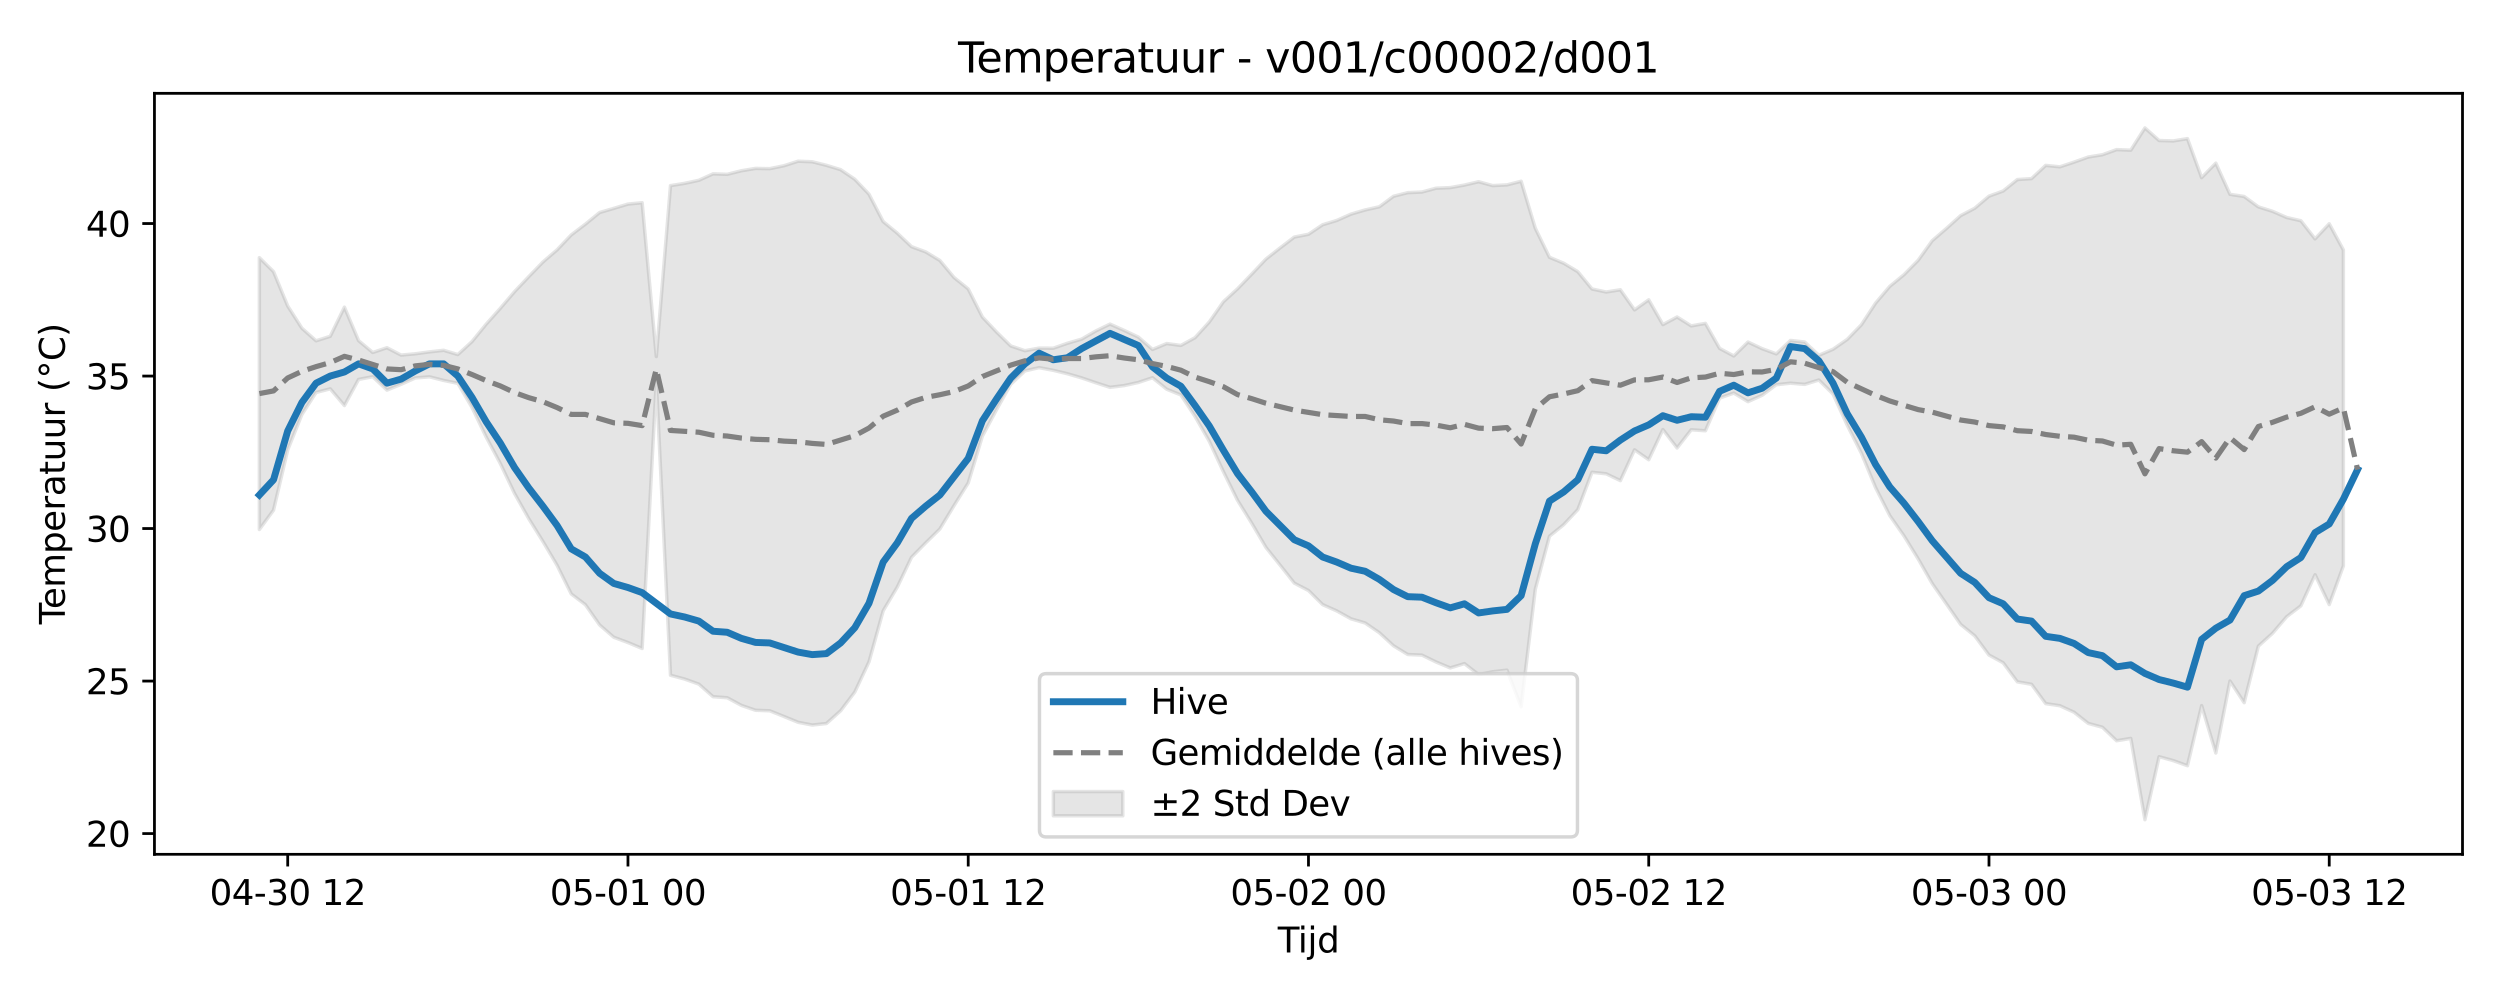 <?xml version="1.0" encoding="utf-8" standalone="no"?>
<!DOCTYPE svg PUBLIC "-//W3C//DTD SVG 1.1//EN"
  "http://www.w3.org/Graphics/SVG/1.1/DTD/svg11.dtd">
<svg xmlns:xlink="http://www.w3.org/1999/xlink" width="720pt" height="288pt" viewBox="0 0 720 288" xmlns="http://www.w3.org/2000/svg" version="1.1">
 <defs>
  <style type="text/css">*{stroke-linejoin: round; stroke-linecap: butt}</style>
 </defs>
 <g id="figure_1">
  <g id="patch_1">
   <path d="M 0 288 
L 720 288 
L 720 0 
L 0 0 
z
" style="fill: #ffffff"/>
  </g>
  <g id="axes_1">
   <g id="patch_2">
    <path d="M 44.48 246.04 
L 709.2 246.04 
L 709.2 26.88 
L 44.48 26.88 
z
" style="fill: #ffffff"/>
   </g>
   <g id="FillBetweenPolyCollection_1">
    <defs>
     <path id="m6d1aa9e4d1" d="M 74.695 -213.793 
L 74.695 -135.504 
L 78.778 -141.076 
L 82.861 -158.42 
L 86.944 -168.627 
L 91.027 -174.963 
L 95.11 -176.013 
L 99.193 -171.201 
L 103.276 -178.727 
L 107.359 -179.5 
L 111.442 -175.644 
L 115.525 -177.323 
L 119.608 -179.146 
L 123.691 -179.472 
L 127.774 -178.431 
L 131.857 -177.608 
L 135.94 -170.641 
L 140.023 -162.12 
L 144.106 -154.465 
L 148.189 -145.873 
L 152.272 -138.635 
L 156.355 -132.067 
L 160.439 -125.191 
L 164.522 -116.94 
L 168.605 -113.832 
L 172.688 -108.01 
L 176.771 -104.464 
L 180.854 -102.941 
L 184.937 -101.233 
L 189.02 -178.187 
L 193.103 -93.526 
L 197.186 -92.428 
L 201.269 -90.966 
L 205.352 -87.348 
L 209.435 -87.047 
L 213.518 -84.851 
L 217.601 -83.44 
L 221.684 -83.295 
L 225.767 -81.651 
L 229.85 -79.976 
L 233.933 -79.186 
L 238.016 -79.626 
L 242.099 -83.286 
L 246.183 -88.691 
L 250.266 -97.378 
L 254.349 -112.074 
L 258.432 -118.937 
L 262.515 -127.503 
L 266.598 -131.648 
L 270.681 -135.651 
L 274.764 -142.388 
L 278.847 -148.9 
L 282.93 -162.402 
L 287.013 -170.026 
L 291.096 -177.325 
L 295.179 -181.183 
L 299.262 -182.121 
L 303.345 -181.341 
L 307.428 -180.358 
L 311.511 -179.166 
L 315.594 -177.771 
L 319.677 -176.445 
L 323.76 -176.947 
L 327.843 -177.845 
L 331.926 -179.218 
L 336.01 -175.899 
L 340.093 -174.252 
L 344.176 -168.061 
L 348.259 -160.925 
L 352.342 -152.147 
L 356.425 -143.871 
L 360.508 -137.292 
L 364.591 -130.336 
L 368.674 -125.228 
L 372.757 -120.054 
L 376.84 -117.932 
L 380.923 -113.866 
L 385.006 -112.04 
L 389.089 -109.783 
L 393.172 -108.578 
L 397.255 -105.766 
L 401.338 -102.008 
L 405.421 -99.504 
L 409.504 -99.326 
L 413.587 -97.343 
L 417.67 -95.638 
L 421.754 -96.879 
L 425.837 -93.718 
L 429.92 -94.543 
L 434.003 -94.994 
L 438.086 -84.459 
L 442.169 -118.319 
L 446.252 -133.569 
L 450.335 -136.882 
L 454.418 -141.234 
L 458.501 -151.989 
L 462.584 -151.541 
L 466.667 -149.576 
L 470.75 -158.448 
L 474.833 -155.596 
L 478.916 -164.293 
L 482.999 -158.981 
L 487.082 -164.23 
L 491.165 -163.94 
L 495.248 -173.342 
L 499.331 -174.795 
L 503.414 -172.319 
L 507.497 -174.159 
L 511.581 -177.196 
L 515.664 -177.643 
L 519.747 -177.294 
L 523.83 -178.557 
L 527.913 -174.517 
L 531.996 -165.56 
L 536.079 -157.463 
L 540.162 -147.577 
L 544.245 -139.526 
L 548.328 -133.686 
L 552.411 -127.057 
L 556.494 -119.91 
L 560.577 -114.054 
L 564.66 -108.173 
L 568.743 -104.856 
L 572.826 -99.343 
L 576.909 -97.12 
L 580.992 -91.63 
L 585.075 -90.92 
L 589.158 -85.354 
L 593.241 -84.749 
L 597.325 -82.877 
L 601.408 -79.658 
L 605.491 -78.554 
L 609.574 -74.664 
L 613.657 -75.343 
L 617.74 -51.922 
L 621.823 -70.068 
L 625.906 -68.939 
L 629.989 -67.471 
L 634.072 -84.785 
L 638.155 -71.139 
L 642.238 -91.858 
L 646.321 -85.626 
L 650.404 -101.914 
L 654.487 -105.608 
L 658.57 -110.393 
L 662.653 -113.521 
L 666.736 -122.477 
L 670.819 -113.88 
L 674.902 -125.039 
L 674.902 -216.009 
L 674.902 -216.009 
L 670.819 -223.557 
L 666.736 -219.206 
L 662.653 -224.429 
L 658.57 -225.36 
L 654.487 -227.144 
L 650.404 -228.423 
L 646.321 -231.412 
L 642.238 -232.037 
L 638.155 -241.018 
L 634.072 -236.841 
L 629.989 -248.078 
L 625.906 -247.415 
L 621.823 -247.531 
L 617.74 -251.158 
L 613.657 -244.745 
L 609.574 -244.911 
L 605.491 -243.437 
L 601.408 -242.772 
L 597.325 -241.31 
L 593.241 -239.951 
L 589.158 -240.37 
L 585.075 -236.561 
L 580.992 -236.291 
L 576.909 -232.997 
L 572.826 -231.506 
L 568.743 -228.043 
L 564.66 -225.897 
L 560.577 -222.211 
L 556.494 -218.698 
L 552.411 -213.016 
L 548.328 -208.875 
L 544.245 -205.524 
L 540.162 -200.694 
L 536.079 -194.469 
L 531.996 -190.251 
L 527.913 -187.419 
L 523.83 -185.673 
L 519.747 -189.498 
L 515.664 -189.955 
L 511.581 -186.082 
L 507.497 -187.582 
L 503.414 -189.495 
L 499.331 -185.482 
L 495.248 -187.667 
L 491.165 -194.873 
L 487.082 -194.143 
L 482.999 -196.709 
L 478.916 -194.52 
L 474.833 -201.655 
L 470.75 -198.755 
L 466.667 -204.551 
L 462.584 -203.905 
L 458.501 -204.774 
L 454.418 -209.746 
L 450.335 -212.195 
L 446.252 -213.897 
L 442.169 -222.266 
L 438.086 -235.8 
L 434.003 -234.756 
L 429.92 -234.549 
L 425.837 -235.667 
L 421.754 -234.702 
L 417.67 -233.967 
L 413.587 -233.799 
L 409.504 -232.695 
L 405.421 -232.516 
L 401.338 -231.476 
L 397.255 -228.45 
L 393.172 -227.542 
L 389.089 -226.336 
L 385.006 -224.519 
L 380.923 -223.278 
L 376.84 -220.53 
L 372.757 -219.726 
L 368.674 -216.602 
L 364.591 -213.397 
L 360.508 -209.077 
L 356.425 -204.84 
L 352.342 -201.102 
L 348.259 -195.253 
L 344.176 -190.752 
L 340.093 -188.513 
L 336.01 -189.063 
L 331.926 -187.354 
L 327.843 -190.923 
L 323.76 -192.846 
L 319.677 -194.666 
L 315.594 -192.681 
L 311.511 -190.334 
L 307.428 -189.143 
L 303.345 -187.72 
L 299.262 -187.746 
L 295.179 -187 
L 291.096 -188.369 
L 287.013 -192.374 
L 282.93 -196.704 
L 278.847 -204.789 
L 274.764 -208.079 
L 270.681 -212.986 
L 266.598 -215.452 
L 262.515 -216.962 
L 258.432 -220.842 
L 254.349 -224.192 
L 250.266 -232.08 
L 246.183 -236.375 
L 242.099 -239.144 
L 238.016 -240.388 
L 233.933 -241.415 
L 229.85 -241.576 
L 225.767 -240.267 
L 221.684 -239.428 
L 217.601 -239.503 
L 213.518 -238.824 
L 209.435 -237.799 
L 205.352 -237.938 
L 201.269 -236.076 
L 197.186 -235.199 
L 193.103 -234.541 
L 189.02 -185.311 
L 184.937 -229.615 
L 180.854 -229.226 
L 176.771 -227.995 
L 172.688 -226.792 
L 168.605 -223.459 
L 164.522 -220.35 
L 160.439 -216.053 
L 156.355 -212.544 
L 152.272 -208.319 
L 148.189 -204.009 
L 144.106 -199.223 
L 140.023 -194.643 
L 135.94 -189.636 
L 131.857 -185.89 
L 127.774 -187.117 
L 123.691 -186.661 
L 119.608 -186.109 
L 115.525 -185.735 
L 111.442 -187.854 
L 107.359 -186.487 
L 103.276 -189.895 
L 99.193 -199.544 
L 95.11 -191.145 
L 91.027 -189.852 
L 86.944 -193.48 
L 82.861 -199.881 
L 78.778 -209.758 
L 74.695 -213.793 
z
" style="stroke: #808080; stroke-opacity: 0.2"/>
    </defs>
    <g clip-path="url(#pe31c3c1379)">
     <use xlink:href="#m6d1aa9e4d1" x="0" y="288" style="fill: #808080; fill-opacity: 0.2; stroke: #808080; stroke-opacity: 0.2"/>
    </g>
   </g>
   <g id="matplotlib.axis_1">
    <g id="xtick_1">
     <g id="line2d_1">
      <defs>
       <path id="mff58bf8721" d="M 0 0 
L 0 3.5 
" style="stroke: #000000; stroke-width: 0.8"/>
      </defs>
      <g>
       <use xlink:href="#mff58bf8721" x="82.861" y="246.04" style="stroke: #000000; stroke-width: 0.8"/>
      </g>
     </g>
     <g id="text_1">
      <!-- 04-30 12 -->
      <g transform="translate(60.38 260.638) scale(0.1 -0.1)">
       <defs>
        <path id="DejaVuSans-30" d="M 2034 4250 
Q 1547 4250 1301 3770 
Q 1056 3291 1056 2328 
Q 1056 1369 1301 889 
Q 1547 409 2034 409 
Q 2525 409 2770 889 
Q 3016 1369 3016 2328 
Q 3016 3291 2770 3770 
Q 2525 4250 2034 4250 
z
M 2034 4750 
Q 2819 4750 3233 4129 
Q 3647 3509 3647 2328 
Q 3647 1150 3233 529 
Q 2819 -91 2034 -91 
Q 1250 -91 836 529 
Q 422 1150 422 2328 
Q 422 3509 836 4129 
Q 1250 4750 2034 4750 
z
" transform="scale(0.016)"/>
        <path id="DejaVuSans-34" d="M 2419 4116 
L 825 1625 
L 2419 1625 
L 2419 4116 
z
M 2253 4666 
L 3047 4666 
L 3047 1625 
L 3713 1625 
L 3713 1100 
L 3047 1100 
L 3047 0 
L 2419 0 
L 2419 1100 
L 313 1100 
L 313 1709 
L 2253 4666 
z
" transform="scale(0.016)"/>
        <path id="DejaVuSans-2d" d="M 313 2009 
L 1997 2009 
L 1997 1497 
L 313 1497 
L 313 2009 
z
" transform="scale(0.016)"/>
        <path id="DejaVuSans-33" d="M 2597 2516 
Q 3050 2419 3304 2112 
Q 3559 1806 3559 1356 
Q 3559 666 3084 287 
Q 2609 -91 1734 -91 
Q 1441 -91 1130 -33 
Q 819 25 488 141 
L 488 750 
Q 750 597 1062 519 
Q 1375 441 1716 441 
Q 2309 441 2620 675 
Q 2931 909 2931 1356 
Q 2931 1769 2642 2001 
Q 2353 2234 1838 2234 
L 1294 2234 
L 1294 2753 
L 1863 2753 
Q 2328 2753 2575 2939 
Q 2822 3125 2822 3475 
Q 2822 3834 2567 4026 
Q 2313 4219 1838 4219 
Q 1578 4219 1281 4162 
Q 984 4106 628 3988 
L 628 4550 
Q 988 4650 1302 4700 
Q 1616 4750 1894 4750 
Q 2613 4750 3031 4423 
Q 3450 4097 3450 3541 
Q 3450 3153 3228 2886 
Q 3006 2619 2597 2516 
z
" transform="scale(0.016)"/>
        <path id="DejaVuSans-20" transform="scale(0.016)"/>
        <path id="DejaVuSans-31" d="M 794 531 
L 1825 531 
L 1825 4091 
L 703 3866 
L 703 4441 
L 1819 4666 
L 2450 4666 
L 2450 531 
L 3481 531 
L 3481 0 
L 794 0 
L 794 531 
z
" transform="scale(0.016)"/>
        <path id="DejaVuSans-32" d="M 1228 531 
L 3431 531 
L 3431 0 
L 469 0 
L 469 531 
Q 828 903 1448 1529 
Q 2069 2156 2228 2338 
Q 2531 2678 2651 2914 
Q 2772 3150 2772 3378 
Q 2772 3750 2511 3984 
Q 2250 4219 1831 4219 
Q 1534 4219 1204 4116 
Q 875 4013 500 3803 
L 500 4441 
Q 881 4594 1212 4672 
Q 1544 4750 1819 4750 
Q 2544 4750 2975 4387 
Q 3406 4025 3406 3419 
Q 3406 3131 3298 2873 
Q 3191 2616 2906 2266 
Q 2828 2175 2409 1742 
Q 1991 1309 1228 531 
z
" transform="scale(0.016)"/>
       </defs>
       <use xlink:href="#DejaVuSans-30"/>
       <use xlink:href="#DejaVuSans-34" transform="translate(63.623 0)"/>
       <use xlink:href="#DejaVuSans-2d" transform="translate(127.246 0)"/>
       <use xlink:href="#DejaVuSans-33" transform="translate(163.33 0)"/>
       <use xlink:href="#DejaVuSans-30" transform="translate(226.953 0)"/>
       <use xlink:href="#DejaVuSans-20" transform="translate(290.576 0)"/>
       <use xlink:href="#DejaVuSans-31" transform="translate(322.363 0)"/>
       <use xlink:href="#DejaVuSans-32" transform="translate(385.986 0)"/>
      </g>
     </g>
    </g>
    <g id="xtick_2">
     <g id="line2d_2">
      <g>
       <use xlink:href="#mff58bf8721" x="180.854" y="246.04" style="stroke: #000000; stroke-width: 0.8"/>
      </g>
     </g>
     <g id="text_2">
      <!-- 05-01 00 -->
      <g transform="translate(158.373 260.638) scale(0.1 -0.1)">
       <defs>
        <path id="DejaVuSans-35" d="M 691 4666 
L 3169 4666 
L 3169 4134 
L 1269 4134 
L 1269 2991 
Q 1406 3038 1543 3061 
Q 1681 3084 1819 3084 
Q 2600 3084 3056 2656 
Q 3513 2228 3513 1497 
Q 3513 744 3044 326 
Q 2575 -91 1722 -91 
Q 1428 -91 1123 -41 
Q 819 9 494 109 
L 494 744 
Q 775 591 1075 516 
Q 1375 441 1709 441 
Q 2250 441 2565 725 
Q 2881 1009 2881 1497 
Q 2881 1984 2565 2268 
Q 2250 2553 1709 2553 
Q 1456 2553 1204 2497 
Q 953 2441 691 2322 
L 691 4666 
z
" transform="scale(0.016)"/>
       </defs>
       <use xlink:href="#DejaVuSans-30"/>
       <use xlink:href="#DejaVuSans-35" transform="translate(63.623 0)"/>
       <use xlink:href="#DejaVuSans-2d" transform="translate(127.246 0)"/>
       <use xlink:href="#DejaVuSans-30" transform="translate(163.33 0)"/>
       <use xlink:href="#DejaVuSans-31" transform="translate(226.953 0)"/>
       <use xlink:href="#DejaVuSans-20" transform="translate(290.576 0)"/>
       <use xlink:href="#DejaVuSans-30" transform="translate(322.363 0)"/>
       <use xlink:href="#DejaVuSans-30" transform="translate(385.986 0)"/>
      </g>
     </g>
    </g>
    <g id="xtick_3">
     <g id="line2d_3">
      <g>
       <use xlink:href="#mff58bf8721" x="278.847" y="246.04" style="stroke: #000000; stroke-width: 0.8"/>
      </g>
     </g>
     <g id="text_3">
      <!-- 05-01 12 -->
      <g transform="translate(256.366 260.638) scale(0.1 -0.1)">
       <use xlink:href="#DejaVuSans-30"/>
       <use xlink:href="#DejaVuSans-35" transform="translate(63.623 0)"/>
       <use xlink:href="#DejaVuSans-2d" transform="translate(127.246 0)"/>
       <use xlink:href="#DejaVuSans-30" transform="translate(163.33 0)"/>
       <use xlink:href="#DejaVuSans-31" transform="translate(226.953 0)"/>
       <use xlink:href="#DejaVuSans-20" transform="translate(290.576 0)"/>
       <use xlink:href="#DejaVuSans-31" transform="translate(322.363 0)"/>
       <use xlink:href="#DejaVuSans-32" transform="translate(385.986 0)"/>
      </g>
     </g>
    </g>
    <g id="xtick_4">
     <g id="line2d_4">
      <g>
       <use xlink:href="#mff58bf8721" x="376.84" y="246.04" style="stroke: #000000; stroke-width: 0.8"/>
      </g>
     </g>
     <g id="text_4">
      <!-- 05-02 00 -->
      <g transform="translate(354.36 260.638) scale(0.1 -0.1)">
       <use xlink:href="#DejaVuSans-30"/>
       <use xlink:href="#DejaVuSans-35" transform="translate(63.623 0)"/>
       <use xlink:href="#DejaVuSans-2d" transform="translate(127.246 0)"/>
       <use xlink:href="#DejaVuSans-30" transform="translate(163.33 0)"/>
       <use xlink:href="#DejaVuSans-32" transform="translate(226.953 0)"/>
       <use xlink:href="#DejaVuSans-20" transform="translate(290.576 0)"/>
       <use xlink:href="#DejaVuSans-30" transform="translate(322.363 0)"/>
       <use xlink:href="#DejaVuSans-30" transform="translate(385.986 0)"/>
      </g>
     </g>
    </g>
    <g id="xtick_5">
     <g id="line2d_5">
      <g>
       <use xlink:href="#mff58bf8721" x="474.833" y="246.04" style="stroke: #000000; stroke-width: 0.8"/>
      </g>
     </g>
     <g id="text_5">
      <!-- 05-02 12 -->
      <g transform="translate(452.353 260.638) scale(0.1 -0.1)">
       <use xlink:href="#DejaVuSans-30"/>
       <use xlink:href="#DejaVuSans-35" transform="translate(63.623 0)"/>
       <use xlink:href="#DejaVuSans-2d" transform="translate(127.246 0)"/>
       <use xlink:href="#DejaVuSans-30" transform="translate(163.33 0)"/>
       <use xlink:href="#DejaVuSans-32" transform="translate(226.953 0)"/>
       <use xlink:href="#DejaVuSans-20" transform="translate(290.576 0)"/>
       <use xlink:href="#DejaVuSans-31" transform="translate(322.363 0)"/>
       <use xlink:href="#DejaVuSans-32" transform="translate(385.986 0)"/>
      </g>
     </g>
    </g>
    <g id="xtick_6">
     <g id="line2d_6">
      <g>
       <use xlink:href="#mff58bf8721" x="572.826" y="246.04" style="stroke: #000000; stroke-width: 0.8"/>
      </g>
     </g>
     <g id="text_6">
      <!-- 05-03 00 -->
      <g transform="translate(550.346 260.638) scale(0.1 -0.1)">
       <use xlink:href="#DejaVuSans-30"/>
       <use xlink:href="#DejaVuSans-35" transform="translate(63.623 0)"/>
       <use xlink:href="#DejaVuSans-2d" transform="translate(127.246 0)"/>
       <use xlink:href="#DejaVuSans-30" transform="translate(163.33 0)"/>
       <use xlink:href="#DejaVuSans-33" transform="translate(226.953 0)"/>
       <use xlink:href="#DejaVuSans-20" transform="translate(290.576 0)"/>
       <use xlink:href="#DejaVuSans-30" transform="translate(322.363 0)"/>
       <use xlink:href="#DejaVuSans-30" transform="translate(385.986 0)"/>
      </g>
     </g>
    </g>
    <g id="xtick_7">
     <g id="line2d_7">
      <g>
       <use xlink:href="#mff58bf8721" x="670.819" y="246.04" style="stroke: #000000; stroke-width: 0.8"/>
      </g>
     </g>
     <g id="text_7">
      <!-- 05-03 12 -->
      <g transform="translate(648.339 260.638) scale(0.1 -0.1)">
       <use xlink:href="#DejaVuSans-30"/>
       <use xlink:href="#DejaVuSans-35" transform="translate(63.623 0)"/>
       <use xlink:href="#DejaVuSans-2d" transform="translate(127.246 0)"/>
       <use xlink:href="#DejaVuSans-30" transform="translate(163.33 0)"/>
       <use xlink:href="#DejaVuSans-33" transform="translate(226.953 0)"/>
       <use xlink:href="#DejaVuSans-20" transform="translate(290.576 0)"/>
       <use xlink:href="#DejaVuSans-31" transform="translate(322.363 0)"/>
       <use xlink:href="#DejaVuSans-32" transform="translate(385.986 0)"/>
      </g>
     </g>
    </g>
    <g id="text_8">
     <!-- Tijd -->
     <g transform="translate(367.99 274.317) scale(0.1 -0.1)">
      <defs>
       <path id="DejaVuSans-54" d="M -19 4666 
L 3928 4666 
L 3928 4134 
L 2272 4134 
L 2272 0 
L 1638 0 
L 1638 4134 
L -19 4134 
L -19 4666 
z
" transform="scale(0.016)"/>
       <path id="DejaVuSans-69" d="M 603 3500 
L 1178 3500 
L 1178 0 
L 603 0 
L 603 3500 
z
M 603 4863 
L 1178 4863 
L 1178 4134 
L 603 4134 
L 603 4863 
z
" transform="scale(0.016)"/>
       <path id="DejaVuSans-6a" d="M 603 3500 
L 1178 3500 
L 1178 -63 
Q 1178 -731 923 -1031 
Q 669 -1331 103 -1331 
L -116 -1331 
L -116 -844 
L 38 -844 
Q 366 -844 484 -692 
Q 603 -541 603 -63 
L 603 3500 
z
M 603 4863 
L 1178 4863 
L 1178 4134 
L 603 4134 
L 603 4863 
z
" transform="scale(0.016)"/>
       <path id="DejaVuSans-64" d="M 2906 2969 
L 2906 4863 
L 3481 4863 
L 3481 0 
L 2906 0 
L 2906 525 
Q 2725 213 2448 61 
Q 2172 -91 1784 -91 
Q 1150 -91 751 415 
Q 353 922 353 1747 
Q 353 2572 751 3078 
Q 1150 3584 1784 3584 
Q 2172 3584 2448 3432 
Q 2725 3281 2906 2969 
z
M 947 1747 
Q 947 1113 1208 752 
Q 1469 391 1925 391 
Q 2381 391 2643 752 
Q 2906 1113 2906 1747 
Q 2906 2381 2643 2742 
Q 2381 3103 1925 3103 
Q 1469 3103 1208 2742 
Q 947 2381 947 1747 
z
" transform="scale(0.016)"/>
      </defs>
      <use xlink:href="#DejaVuSans-54"/>
      <use xlink:href="#DejaVuSans-69" transform="translate(57.959 0)"/>
      <use xlink:href="#DejaVuSans-6a" transform="translate(85.742 0)"/>
      <use xlink:href="#DejaVuSans-64" transform="translate(113.525 0)"/>
     </g>
    </g>
   </g>
   <g id="matplotlib.axis_2">
    <g id="ytick_1">
     <g id="line2d_8">
      <defs>
       <path id="m857fe18be4" d="M 0 0 
L -3.5 0 
" style="stroke: #000000; stroke-width: 0.8"/>
      </defs>
      <g>
       <use xlink:href="#m857fe18be4" x="44.48" y="240.068" style="stroke: #000000; stroke-width: 0.8"/>
      </g>
     </g>
     <g id="text_9">
      <!-- 20 -->
      <g transform="translate(24.755 243.868) scale(0.1 -0.1)">
       <use xlink:href="#DejaVuSans-32"/>
       <use xlink:href="#DejaVuSans-30" transform="translate(63.623 0)"/>
      </g>
     </g>
    </g>
    <g id="ytick_2">
     <g id="line2d_9">
      <g>
       <use xlink:href="#m857fe18be4" x="44.48" y="196.146" style="stroke: #000000; stroke-width: 0.8"/>
      </g>
     </g>
     <g id="text_10">
      <!-- 25 -->
      <g transform="translate(24.755 199.945) scale(0.1 -0.1)">
       <use xlink:href="#DejaVuSans-32"/>
       <use xlink:href="#DejaVuSans-35" transform="translate(63.623 0)"/>
      </g>
     </g>
    </g>
    <g id="ytick_3">
     <g id="line2d_10">
      <g>
       <use xlink:href="#m857fe18be4" x="44.48" y="152.223" style="stroke: #000000; stroke-width: 0.8"/>
      </g>
     </g>
     <g id="text_11">
      <!-- 30 -->
      <g transform="translate(24.755 156.023) scale(0.1 -0.1)">
       <use xlink:href="#DejaVuSans-33"/>
       <use xlink:href="#DejaVuSans-30" transform="translate(63.623 0)"/>
      </g>
     </g>
    </g>
    <g id="ytick_4">
     <g id="line2d_11">
      <g>
       <use xlink:href="#m857fe18be4" x="44.48" y="108.301" style="stroke: #000000; stroke-width: 0.8"/>
      </g>
     </g>
     <g id="text_12">
      <!-- 35 -->
      <g transform="translate(24.755 112.1) scale(0.1 -0.1)">
       <use xlink:href="#DejaVuSans-33"/>
       <use xlink:href="#DejaVuSans-35" transform="translate(63.623 0)"/>
      </g>
     </g>
    </g>
    <g id="ytick_5">
     <g id="line2d_12">
      <g>
       <use xlink:href="#m857fe18be4" x="44.48" y="64.378" style="stroke: #000000; stroke-width: 0.8"/>
      </g>
     </g>
     <g id="text_13">
      <!-- 40 -->
      <g transform="translate(24.755 68.177) scale(0.1 -0.1)">
       <use xlink:href="#DejaVuSans-34"/>
       <use xlink:href="#DejaVuSans-30" transform="translate(63.623 0)"/>
      </g>
     </g>
    </g>
    <g id="text_14">
     <!-- Temperatuur (°C) -->
     <g transform="translate(18.675 179.816) rotate(-90) scale(0.1 -0.1)">
      <defs>
       <path id="DejaVuSans-65" d="M 3597 1894 
L 3597 1613 
L 953 1613 
Q 991 1019 1311 708 
Q 1631 397 2203 397 
Q 2534 397 2845 478 
Q 3156 559 3463 722 
L 3463 178 
Q 3153 47 2828 -22 
Q 2503 -91 2169 -91 
Q 1331 -91 842 396 
Q 353 884 353 1716 
Q 353 2575 817 3079 
Q 1281 3584 2069 3584 
Q 2775 3584 3186 3129 
Q 3597 2675 3597 1894 
z
M 3022 2063 
Q 3016 2534 2758 2815 
Q 2500 3097 2075 3097 
Q 1594 3097 1305 2825 
Q 1016 2553 972 2059 
L 3022 2063 
z
" transform="scale(0.016)"/>
       <path id="DejaVuSans-6d" d="M 3328 2828 
Q 3544 3216 3844 3400 
Q 4144 3584 4550 3584 
Q 5097 3584 5394 3201 
Q 5691 2819 5691 2113 
L 5691 0 
L 5113 0 
L 5113 2094 
Q 5113 2597 4934 2840 
Q 4756 3084 4391 3084 
Q 3944 3084 3684 2787 
Q 3425 2491 3425 1978 
L 3425 0 
L 2847 0 
L 2847 2094 
Q 2847 2600 2669 2842 
Q 2491 3084 2119 3084 
Q 1678 3084 1418 2786 
Q 1159 2488 1159 1978 
L 1159 0 
L 581 0 
L 581 3500 
L 1159 3500 
L 1159 2956 
Q 1356 3278 1631 3431 
Q 1906 3584 2284 3584 
Q 2666 3584 2933 3390 
Q 3200 3197 3328 2828 
z
" transform="scale(0.016)"/>
       <path id="DejaVuSans-70" d="M 1159 525 
L 1159 -1331 
L 581 -1331 
L 581 3500 
L 1159 3500 
L 1159 2969 
Q 1341 3281 1617 3432 
Q 1894 3584 2278 3584 
Q 2916 3584 3314 3078 
Q 3713 2572 3713 1747 
Q 3713 922 3314 415 
Q 2916 -91 2278 -91 
Q 1894 -91 1617 61 
Q 1341 213 1159 525 
z
M 3116 1747 
Q 3116 2381 2855 2742 
Q 2594 3103 2138 3103 
Q 1681 3103 1420 2742 
Q 1159 2381 1159 1747 
Q 1159 1113 1420 752 
Q 1681 391 2138 391 
Q 2594 391 2855 752 
Q 3116 1113 3116 1747 
z
" transform="scale(0.016)"/>
       <path id="DejaVuSans-72" d="M 2631 2963 
Q 2534 3019 2420 3045 
Q 2306 3072 2169 3072 
Q 1681 3072 1420 2755 
Q 1159 2438 1159 1844 
L 1159 0 
L 581 0 
L 581 3500 
L 1159 3500 
L 1159 2956 
Q 1341 3275 1631 3429 
Q 1922 3584 2338 3584 
Q 2397 3584 2469 3576 
Q 2541 3569 2628 3553 
L 2631 2963 
z
" transform="scale(0.016)"/>
       <path id="DejaVuSans-61" d="M 2194 1759 
Q 1497 1759 1228 1600 
Q 959 1441 959 1056 
Q 959 750 1161 570 
Q 1363 391 1709 391 
Q 2188 391 2477 730 
Q 2766 1069 2766 1631 
L 2766 1759 
L 2194 1759 
z
M 3341 1997 
L 3341 0 
L 2766 0 
L 2766 531 
Q 2569 213 2275 61 
Q 1981 -91 1556 -91 
Q 1019 -91 701 211 
Q 384 513 384 1019 
Q 384 1609 779 1909 
Q 1175 2209 1959 2209 
L 2766 2209 
L 2766 2266 
Q 2766 2663 2505 2880 
Q 2244 3097 1772 3097 
Q 1472 3097 1187 3025 
Q 903 2953 641 2809 
L 641 3341 
Q 956 3463 1253 3523 
Q 1550 3584 1831 3584 
Q 2591 3584 2966 3190 
Q 3341 2797 3341 1997 
z
" transform="scale(0.016)"/>
       <path id="DejaVuSans-74" d="M 1172 4494 
L 1172 3500 
L 2356 3500 
L 2356 3053 
L 1172 3053 
L 1172 1153 
Q 1172 725 1289 603 
Q 1406 481 1766 481 
L 2356 481 
L 2356 0 
L 1766 0 
Q 1100 0 847 248 
Q 594 497 594 1153 
L 594 3053 
L 172 3053 
L 172 3500 
L 594 3500 
L 594 4494 
L 1172 4494 
z
" transform="scale(0.016)"/>
       <path id="DejaVuSans-75" d="M 544 1381 
L 544 3500 
L 1119 3500 
L 1119 1403 
Q 1119 906 1312 657 
Q 1506 409 1894 409 
Q 2359 409 2629 706 
Q 2900 1003 2900 1516 
L 2900 3500 
L 3475 3500 
L 3475 0 
L 2900 0 
L 2900 538 
Q 2691 219 2414 64 
Q 2138 -91 1772 -91 
Q 1169 -91 856 284 
Q 544 659 544 1381 
z
M 1991 3584 
L 1991 3584 
z
" transform="scale(0.016)"/>
       <path id="DejaVuSans-28" d="M 1984 4856 
Q 1566 4138 1362 3434 
Q 1159 2731 1159 2009 
Q 1159 1288 1364 580 
Q 1569 -128 1984 -844 
L 1484 -844 
Q 1016 -109 783 600 
Q 550 1309 550 2009 
Q 550 2706 781 3412 
Q 1013 4119 1484 4856 
L 1984 4856 
z
" transform="scale(0.016)"/>
       <path id="DejaVuSans-b0" d="M 1600 4347 
Q 1350 4347 1178 4173 
Q 1006 4000 1006 3750 
Q 1006 3503 1178 3333 
Q 1350 3163 1600 3163 
Q 1850 3163 2022 3333 
Q 2194 3503 2194 3750 
Q 2194 3997 2020 4172 
Q 1847 4347 1600 4347 
z
M 1600 4750 
Q 1800 4750 1984 4673 
Q 2169 4597 2303 4453 
Q 2447 4313 2519 4134 
Q 2591 3956 2591 3750 
Q 2591 3338 2302 3052 
Q 2013 2766 1594 2766 
Q 1172 2766 890 3047 
Q 609 3328 609 3750 
Q 609 4169 896 4459 
Q 1184 4750 1600 4750 
z
" transform="scale(0.016)"/>
       <path id="DejaVuSans-43" d="M 4122 4306 
L 4122 3641 
Q 3803 3938 3442 4084 
Q 3081 4231 2675 4231 
Q 1875 4231 1450 3742 
Q 1025 3253 1025 2328 
Q 1025 1406 1450 917 
Q 1875 428 2675 428 
Q 3081 428 3442 575 
Q 3803 722 4122 1019 
L 4122 359 
Q 3791 134 3420 21 
Q 3050 -91 2638 -91 
Q 1578 -91 968 557 
Q 359 1206 359 2328 
Q 359 3453 968 4101 
Q 1578 4750 2638 4750 
Q 3056 4750 3426 4639 
Q 3797 4528 4122 4306 
z
" transform="scale(0.016)"/>
       <path id="DejaVuSans-29" d="M 513 4856 
L 1013 4856 
Q 1481 4119 1714 3412 
Q 1947 2706 1947 2009 
Q 1947 1309 1714 600 
Q 1481 -109 1013 -844 
L 513 -844 
Q 928 -128 1133 580 
Q 1338 1288 1338 2009 
Q 1338 2731 1133 3434 
Q 928 4138 513 4856 
z
" transform="scale(0.016)"/>
      </defs>
      <use xlink:href="#DejaVuSans-54"/>
      <use xlink:href="#DejaVuSans-65" transform="translate(44.084 0)"/>
      <use xlink:href="#DejaVuSans-6d" transform="translate(105.607 0)"/>
      <use xlink:href="#DejaVuSans-70" transform="translate(203.02 0)"/>
      <use xlink:href="#DejaVuSans-65" transform="translate(266.496 0)"/>
      <use xlink:href="#DejaVuSans-72" transform="translate(328.02 0)"/>
      <use xlink:href="#DejaVuSans-61" transform="translate(369.133 0)"/>
      <use xlink:href="#DejaVuSans-74" transform="translate(430.412 0)"/>
      <use xlink:href="#DejaVuSans-75" transform="translate(469.621 0)"/>
      <use xlink:href="#DejaVuSans-75" transform="translate(533 0)"/>
      <use xlink:href="#DejaVuSans-72" transform="translate(596.379 0)"/>
      <use xlink:href="#DejaVuSans-20" transform="translate(637.492 0)"/>
      <use xlink:href="#DejaVuSans-28" transform="translate(669.279 0)"/>
      <use xlink:href="#DejaVuSans-b0" transform="translate(708.293 0)"/>
      <use xlink:href="#DejaVuSans-43" transform="translate(758.293 0)"/>
      <use xlink:href="#DejaVuSans-29" transform="translate(828.117 0)"/>
     </g>
    </g>
   </g>
   <g id="line2d_13">
    <path d="M 74.695 142.56 
L 78.778 138.168 
L 82.861 124.113 
L 86.944 115.914 
L 91.027 110.35 
L 95.11 108.301 
L 99.193 107.129 
L 103.276 104.787 
L 107.359 106.251 
L 111.442 110.35 
L 115.525 109.179 
L 119.608 106.837 
L 123.691 104.787 
L 127.774 104.787 
L 131.857 108.301 
L 135.94 114.45 
L 140.023 121.478 
L 144.106 127.627 
L 148.189 134.654 
L 152.272 140.511 
L 156.355 145.781 
L 160.439 151.345 
L 164.522 158.08 
L 168.605 160.422 
L 172.688 165.107 
L 176.771 168.035 
L 180.854 169.207 
L 184.937 170.671 
L 193.103 176.82 
L 197.186 177.698 
L 201.269 178.87 
L 205.352 181.798 
L 209.435 182.091 
L 213.518 183.848 
L 217.601 185.019 
L 221.684 185.165 
L 229.85 187.801 
L 233.933 188.533 
L 238.016 188.24 
L 242.099 185.165 
L 246.183 180.773 
L 250.266 173.745 
L 254.349 161.886 
L 258.432 156.323 
L 262.515 149.295 
L 266.598 145.781 
L 270.681 142.56 
L 278.847 132.019 
L 282.93 121.185 
L 287.013 114.889 
L 291.096 108.886 
L 295.179 104.787 
L 299.262 101.712 
L 303.345 103.616 
L 307.428 103.03 
L 311.511 100.395 
L 319.677 96.002 
L 327.843 99.516 
L 331.926 105.665 
L 336.01 108.886 
L 340.093 111.229 
L 344.176 116.792 
L 348.259 122.649 
L 352.342 129.676 
L 356.425 136.411 
L 360.508 141.682 
L 364.591 147.245 
L 372.757 155.444 
L 376.84 157.201 
L 380.923 160.422 
L 385.006 161.886 
L 389.089 163.643 
L 393.172 164.522 
L 397.255 166.864 
L 401.338 169.792 
L 405.421 171.842 
L 409.504 171.988 
L 413.587 173.599 
L 417.67 175.063 
L 421.754 173.892 
L 425.837 176.527 
L 429.92 175.941 
L 434.003 175.502 
L 438.086 171.549 
L 442.169 156.616 
L 446.252 144.317 
L 450.335 141.682 
L 454.418 138.168 
L 458.501 129.384 
L 462.584 129.823 
L 466.667 126.748 
L 470.75 124.113 
L 474.833 122.356 
L 478.916 119.721 
L 482.999 121.038 
L 487.082 120.013 
L 491.165 120.16 
L 495.248 112.693 
L 499.331 110.936 
L 503.414 113.132 
L 507.497 111.815 
L 511.581 108.886 
L 515.664 99.809 
L 519.747 100.395 
L 523.83 103.909 
L 527.913 110.35 
L 531.996 119.135 
L 536.079 125.87 
L 540.162 133.776 
L 544.245 140.218 
L 548.328 144.903 
L 552.411 150.174 
L 556.494 155.737 
L 564.66 165.107 
L 568.743 167.743 
L 572.826 172.135 
L 576.909 173.892 
L 580.992 178.284 
L 585.075 178.87 
L 589.158 183.262 
L 593.241 183.848 
L 597.325 185.312 
L 601.408 187.947 
L 605.491 188.825 
L 609.574 192.046 
L 613.657 191.461 
L 617.74 193.95 
L 621.823 195.707 
L 625.906 196.731 
L 629.989 197.903 
L 634.072 184.14 
L 638.155 180.919 
L 642.238 178.577 
L 646.321 171.549 
L 650.404 170.232 
L 654.487 167.157 
L 658.57 163.204 
L 662.653 160.569 
L 666.736 153.395 
L 670.819 150.906 
L 674.902 143.732 
L 678.985 135.24 
L 678.985 135.24 
" clip-path="url(#pe31c3c1379)" style="fill: none; stroke: #1f77b4; stroke-width: 2; stroke-linecap: square"/>
   </g>
   <g id="line2d_14">
    <path d="M 74.695 113.352 
L 78.778 112.583 
L 82.861 108.85 
L 86.944 106.946 
L 91.027 105.592 
L 95.11 104.421 
L 99.193 102.627 
L 103.276 103.689 
L 111.442 106.251 
L 115.525 106.471 
L 119.608 105.373 
L 123.691 104.933 
L 127.774 105.226 
L 131.857 106.251 
L 135.94 107.862 
L 140.023 109.618 
L 144.106 111.156 
L 148.189 113.059 
L 152.272 114.523 
L 156.355 115.694 
L 160.439 117.378 
L 164.522 119.355 
L 168.605 119.355 
L 176.771 121.77 
L 180.854 121.917 
L 184.937 122.576 
L 189.02 106.251 
L 193.103 123.966 
L 201.269 124.479 
L 205.352 125.357 
L 209.435 125.577 
L 213.518 126.163 
L 217.601 126.529 
L 221.684 126.638 
L 225.767 127.041 
L 229.85 127.224 
L 233.933 127.7 
L 238.016 127.993 
L 246.183 125.467 
L 250.266 123.271 
L 254.349 119.867 
L 258.432 118.11 
L 262.515 115.768 
L 266.598 114.45 
L 270.681 113.681 
L 274.764 112.766 
L 278.847 111.156 
L 282.93 108.447 
L 291.096 105.153 
L 295.179 103.909 
L 299.262 103.067 
L 303.345 103.469 
L 307.428 103.25 
L 311.511 103.25 
L 315.594 102.774 
L 319.677 102.444 
L 323.76 103.103 
L 327.843 103.616 
L 331.926 104.714 
L 336.01 105.519 
L 340.093 106.617 
L 344.176 108.594 
L 348.259 109.911 
L 352.342 111.375 
L 356.425 113.645 
L 360.508 114.816 
L 364.591 116.134 
L 372.757 118.11 
L 380.923 119.428 
L 389.089 119.94 
L 393.172 119.94 
L 397.255 120.892 
L 401.338 121.258 
L 405.421 121.99 
L 409.504 121.99 
L 413.587 122.429 
L 417.67 123.198 
L 421.754 122.21 
L 425.837 123.308 
L 429.92 123.454 
L 434.003 123.125 
L 438.086 127.871 
L 442.169 117.708 
L 446.252 114.267 
L 450.335 113.462 
L 454.418 112.51 
L 458.501 109.618 
L 466.667 110.936 
L 470.75 109.399 
L 474.833 109.374 
L 478.916 108.594 
L 482.999 110.155 
L 487.082 108.813 
L 491.165 108.594 
L 495.248 107.496 
L 499.331 107.862 
L 503.414 107.093 
L 507.497 107.129 
L 511.581 106.361 
L 515.664 104.201 
L 519.747 104.604 
L 523.83 105.885 
L 527.913 107.032 
L 531.996 110.094 
L 540.162 113.864 
L 544.245 115.475 
L 552.411 117.964 
L 556.494 118.696 
L 564.66 120.965 
L 568.743 121.551 
L 572.826 122.576 
L 576.909 122.942 
L 580.992 124.04 
L 585.075 124.259 
L 589.158 125.138 
L 593.241 125.65 
L 597.325 125.906 
L 601.408 126.785 
L 605.491 127.004 
L 609.574 128.212 
L 613.657 127.956 
L 617.74 136.46 
L 621.823 129.201 
L 625.906 129.823 
L 629.989 130.225 
L 634.072 127.187 
L 638.155 131.921 
L 642.238 126.053 
L 646.321 129.481 
L 650.404 122.832 
L 654.487 121.624 
L 658.57 120.123 
L 662.653 119.025 
L 666.736 117.158 
L 670.819 119.281 
L 674.902 117.476 
L 678.985 135.24 
L 678.985 135.24 
" clip-path="url(#pe31c3c1379)" style="fill: none; stroke-dasharray: 5.55,2.4; stroke-dashoffset: 0; stroke: #808080; stroke-width: 1.5"/>
   </g>
   <g id="patch_3">
    <path d="M 44.48 246.04 
L 44.48 26.88 
" style="fill: none; stroke: #000000; stroke-width: 0.8; stroke-linejoin: miter; stroke-linecap: square"/>
   </g>
   <g id="patch_4">
    <path d="M 709.2 246.04 
L 709.2 26.88 
" style="fill: none; stroke: #000000; stroke-width: 0.8; stroke-linejoin: miter; stroke-linecap: square"/>
   </g>
   <g id="patch_5">
    <path d="M 44.48 246.04 
L 709.2 246.04 
" style="fill: none; stroke: #000000; stroke-width: 0.8; stroke-linejoin: miter; stroke-linecap: square"/>
   </g>
   <g id="patch_6">
    <path d="M 44.48 26.88 
L 709.2 26.88 
" style="fill: none; stroke: #000000; stroke-width: 0.8; stroke-linejoin: miter; stroke-linecap: square"/>
   </g>
   <g id="text_15">
    <!-- Temperatuur - v001/c00002/d001 -->
    <g transform="translate(275.918 20.88) scale(0.12 -0.12)">
     <defs>
      <path id="DejaVuSans-76" d="M 191 3500 
L 800 3500 
L 1894 563 
L 2988 3500 
L 3597 3500 
L 2284 0 
L 1503 0 
L 191 3500 
z
" transform="scale(0.016)"/>
      <path id="DejaVuSans-2f" d="M 1625 4666 
L 2156 4666 
L 531 -594 
L 0 -594 
L 1625 4666 
z
" transform="scale(0.016)"/>
      <path id="DejaVuSans-63" d="M 3122 3366 
L 3122 2828 
Q 2878 2963 2633 3030 
Q 2388 3097 2138 3097 
Q 1578 3097 1268 2742 
Q 959 2388 959 1747 
Q 959 1106 1268 751 
Q 1578 397 2138 397 
Q 2388 397 2633 464 
Q 2878 531 3122 666 
L 3122 134 
Q 2881 22 2623 -34 
Q 2366 -91 2075 -91 
Q 1284 -91 818 406 
Q 353 903 353 1747 
Q 353 2603 823 3093 
Q 1294 3584 2113 3584 
Q 2378 3584 2631 3529 
Q 2884 3475 3122 3366 
z
" transform="scale(0.016)"/>
     </defs>
     <use xlink:href="#DejaVuSans-54"/>
     <use xlink:href="#DejaVuSans-65" transform="translate(44.084 0)"/>
     <use xlink:href="#DejaVuSans-6d" transform="translate(105.607 0)"/>
     <use xlink:href="#DejaVuSans-70" transform="translate(203.02 0)"/>
     <use xlink:href="#DejaVuSans-65" transform="translate(266.496 0)"/>
     <use xlink:href="#DejaVuSans-72" transform="translate(328.02 0)"/>
     <use xlink:href="#DejaVuSans-61" transform="translate(369.133 0)"/>
     <use xlink:href="#DejaVuSans-74" transform="translate(430.412 0)"/>
     <use xlink:href="#DejaVuSans-75" transform="translate(469.621 0)"/>
     <use xlink:href="#DejaVuSans-75" transform="translate(533 0)"/>
     <use xlink:href="#DejaVuSans-72" transform="translate(596.379 0)"/>
     <use xlink:href="#DejaVuSans-20" transform="translate(637.492 0)"/>
     <use xlink:href="#DejaVuSans-2d" transform="translate(669.279 0)"/>
     <use xlink:href="#DejaVuSans-20" transform="translate(705.363 0)"/>
     <use xlink:href="#DejaVuSans-76" transform="translate(737.15 0)"/>
     <use xlink:href="#DejaVuSans-30" transform="translate(796.33 0)"/>
     <use xlink:href="#DejaVuSans-30" transform="translate(859.953 0)"/>
     <use xlink:href="#DejaVuSans-31" transform="translate(923.576 0)"/>
     <use xlink:href="#DejaVuSans-2f" transform="translate(987.199 0)"/>
     <use xlink:href="#DejaVuSans-63" transform="translate(1020.891 0)"/>
     <use xlink:href="#DejaVuSans-30" transform="translate(1075.871 0)"/>
     <use xlink:href="#DejaVuSans-30" transform="translate(1139.494 0)"/>
     <use xlink:href="#DejaVuSans-30" transform="translate(1203.117 0)"/>
     <use xlink:href="#DejaVuSans-30" transform="translate(1266.74 0)"/>
     <use xlink:href="#DejaVuSans-32" transform="translate(1330.363 0)"/>
     <use xlink:href="#DejaVuSans-2f" transform="translate(1393.986 0)"/>
     <use xlink:href="#DejaVuSans-64" transform="translate(1427.678 0)"/>
     <use xlink:href="#DejaVuSans-30" transform="translate(1491.154 0)"/>
     <use xlink:href="#DejaVuSans-30" transform="translate(1554.777 0)"/>
     <use xlink:href="#DejaVuSans-31" transform="translate(1618.4 0)"/>
    </g>
   </g>
   <g id="legend_1">
    <g id="patch_7">
     <path d="M 301.368 241.04 
L 452.312 241.04 
Q 454.312 241.04 454.312 239.04 
L 454.312 196.006 
Q 454.312 194.006 452.312 194.006 
L 301.368 194.006 
Q 299.368 194.006 299.368 196.006 
L 299.368 239.04 
Q 299.368 241.04 301.368 241.04 
z
" style="fill: #ffffff; opacity: 0.8; stroke: #cccccc; stroke-linejoin: miter"/>
    </g>
    <g id="line2d_15">
     <path d="M 303.368 202.104 
L 313.368 202.104 
L 323.368 202.104 
" style="fill: none; stroke: #1f77b4; stroke-width: 2; stroke-linecap: square"/>
    </g>
    <g id="text_16">
     <!-- Hive -->
     <g transform="translate(331.368 205.604) scale(0.1 -0.1)">
      <defs>
       <path id="DejaVuSans-48" d="M 628 4666 
L 1259 4666 
L 1259 2753 
L 3553 2753 
L 3553 4666 
L 4184 4666 
L 4184 0 
L 3553 0 
L 3553 2222 
L 1259 2222 
L 1259 0 
L 628 0 
L 628 4666 
z
" transform="scale(0.016)"/>
      </defs>
      <use xlink:href="#DejaVuSans-48"/>
      <use xlink:href="#DejaVuSans-69" transform="translate(75.195 0)"/>
      <use xlink:href="#DejaVuSans-76" transform="translate(102.979 0)"/>
      <use xlink:href="#DejaVuSans-65" transform="translate(162.158 0)"/>
     </g>
    </g>
    <g id="line2d_16">
     <path d="M 303.368 216.782 
L 313.368 216.782 
L 323.368 216.782 
" style="fill: none; stroke-dasharray: 5.55,2.4; stroke-dashoffset: 0; stroke: #808080; stroke-width: 1.5"/>
    </g>
    <g id="text_17">
     <!-- Gemiddelde (alle hives) -->
     <g transform="translate(331.368 220.282) scale(0.1 -0.1)">
      <defs>
       <path id="DejaVuSans-47" d="M 3809 666 
L 3809 1919 
L 2778 1919 
L 2778 2438 
L 4434 2438 
L 4434 434 
Q 4069 175 3628 42 
Q 3188 -91 2688 -91 
Q 1594 -91 976 548 
Q 359 1188 359 2328 
Q 359 3472 976 4111 
Q 1594 4750 2688 4750 
Q 3144 4750 3555 4637 
Q 3966 4525 4313 4306 
L 4313 3634 
Q 3963 3931 3569 4081 
Q 3175 4231 2741 4231 
Q 1884 4231 1454 3753 
Q 1025 3275 1025 2328 
Q 1025 1384 1454 906 
Q 1884 428 2741 428 
Q 3075 428 3337 486 
Q 3600 544 3809 666 
z
" transform="scale(0.016)"/>
       <path id="DejaVuSans-6c" d="M 603 4863 
L 1178 4863 
L 1178 0 
L 603 0 
L 603 4863 
z
" transform="scale(0.016)"/>
       <path id="DejaVuSans-68" d="M 3513 2113 
L 3513 0 
L 2938 0 
L 2938 2094 
Q 2938 2591 2744 2837 
Q 2550 3084 2163 3084 
Q 1697 3084 1428 2787 
Q 1159 2491 1159 1978 
L 1159 0 
L 581 0 
L 581 4863 
L 1159 4863 
L 1159 2956 
Q 1366 3272 1645 3428 
Q 1925 3584 2291 3584 
Q 2894 3584 3203 3211 
Q 3513 2838 3513 2113 
z
" transform="scale(0.016)"/>
       <path id="DejaVuSans-73" d="M 2834 3397 
L 2834 2853 
Q 2591 2978 2328 3040 
Q 2066 3103 1784 3103 
Q 1356 3103 1142 2972 
Q 928 2841 928 2578 
Q 928 2378 1081 2264 
Q 1234 2150 1697 2047 
L 1894 2003 
Q 2506 1872 2764 1633 
Q 3022 1394 3022 966 
Q 3022 478 2636 193 
Q 2250 -91 1575 -91 
Q 1294 -91 989 -36 
Q 684 19 347 128 
L 347 722 
Q 666 556 975 473 
Q 1284 391 1588 391 
Q 1994 391 2212 530 
Q 2431 669 2431 922 
Q 2431 1156 2273 1281 
Q 2116 1406 1581 1522 
L 1381 1569 
Q 847 1681 609 1914 
Q 372 2147 372 2553 
Q 372 3047 722 3315 
Q 1072 3584 1716 3584 
Q 2034 3584 2315 3537 
Q 2597 3491 2834 3397 
z
" transform="scale(0.016)"/>
      </defs>
      <use xlink:href="#DejaVuSans-47"/>
      <use xlink:href="#DejaVuSans-65" transform="translate(77.49 0)"/>
      <use xlink:href="#DejaVuSans-6d" transform="translate(139.014 0)"/>
      <use xlink:href="#DejaVuSans-69" transform="translate(236.426 0)"/>
      <use xlink:href="#DejaVuSans-64" transform="translate(264.209 0)"/>
      <use xlink:href="#DejaVuSans-64" transform="translate(327.686 0)"/>
      <use xlink:href="#DejaVuSans-65" transform="translate(391.162 0)"/>
      <use xlink:href="#DejaVuSans-6c" transform="translate(452.686 0)"/>
      <use xlink:href="#DejaVuSans-64" transform="translate(480.469 0)"/>
      <use xlink:href="#DejaVuSans-65" transform="translate(543.945 0)"/>
      <use xlink:href="#DejaVuSans-20" transform="translate(605.469 0)"/>
      <use xlink:href="#DejaVuSans-28" transform="translate(637.256 0)"/>
      <use xlink:href="#DejaVuSans-61" transform="translate(676.27 0)"/>
      <use xlink:href="#DejaVuSans-6c" transform="translate(737.549 0)"/>
      <use xlink:href="#DejaVuSans-6c" transform="translate(765.332 0)"/>
      <use xlink:href="#DejaVuSans-65" transform="translate(793.115 0)"/>
      <use xlink:href="#DejaVuSans-20" transform="translate(854.639 0)"/>
      <use xlink:href="#DejaVuSans-68" transform="translate(886.426 0)"/>
      <use xlink:href="#DejaVuSans-69" transform="translate(949.805 0)"/>
      <use xlink:href="#DejaVuSans-76" transform="translate(977.588 0)"/>
      <use xlink:href="#DejaVuSans-65" transform="translate(1036.768 0)"/>
      <use xlink:href="#DejaVuSans-73" transform="translate(1098.291 0)"/>
      <use xlink:href="#DejaVuSans-29" transform="translate(1150.391 0)"/>
     </g>
    </g>
    <g id="patch_8">
     <path d="M 303.368 234.96 
L 323.368 234.96 
L 323.368 227.96 
L 303.368 227.96 
z
" style="fill: #808080; fill-opacity: 0.2; stroke: #808080; stroke-opacity: 0.2; stroke-linejoin: miter"/>
    </g>
    <g id="text_18">
     <!-- ±2 Std Dev -->
     <g transform="translate(331.368 234.96) scale(0.1 -0.1)">
      <defs>
       <path id="DejaVuSans-b1" d="M 2944 4013 
L 2944 2803 
L 4684 2803 
L 4684 2272 
L 2944 2272 
L 2944 1063 
L 2419 1063 
L 2419 2272 
L 678 2272 
L 678 2803 
L 2419 2803 
L 2419 4013 
L 2944 4013 
z
M 678 531 
L 4684 531 
L 4684 0 
L 678 0 
L 678 531 
z
" transform="scale(0.016)"/>
       <path id="DejaVuSans-53" d="M 3425 4513 
L 3425 3897 
Q 3066 4069 2747 4153 
Q 2428 4238 2131 4238 
Q 1616 4238 1336 4038 
Q 1056 3838 1056 3469 
Q 1056 3159 1242 3001 
Q 1428 2844 1947 2747 
L 2328 2669 
Q 3034 2534 3370 2195 
Q 3706 1856 3706 1288 
Q 3706 609 3251 259 
Q 2797 -91 1919 -91 
Q 1588 -91 1214 -16 
Q 841 59 441 206 
L 441 856 
Q 825 641 1194 531 
Q 1563 422 1919 422 
Q 2459 422 2753 634 
Q 3047 847 3047 1241 
Q 3047 1584 2836 1778 
Q 2625 1972 2144 2069 
L 1759 2144 
Q 1053 2284 737 2584 
Q 422 2884 422 3419 
Q 422 4038 858 4394 
Q 1294 4750 2059 4750 
Q 2388 4750 2728 4690 
Q 3069 4631 3425 4513 
z
" transform="scale(0.016)"/>
       <path id="DejaVuSans-44" d="M 1259 4147 
L 1259 519 
L 2022 519 
Q 2988 519 3436 956 
Q 3884 1394 3884 2338 
Q 3884 3275 3436 3711 
Q 2988 4147 2022 4147 
L 1259 4147 
z
M 628 4666 
L 1925 4666 
Q 3281 4666 3915 4102 
Q 4550 3538 4550 2338 
Q 4550 1131 3912 565 
Q 3275 0 1925 0 
L 628 0 
L 628 4666 
z
" transform="scale(0.016)"/>
      </defs>
      <use xlink:href="#DejaVuSans-b1"/>
      <use xlink:href="#DejaVuSans-32" transform="translate(83.789 0)"/>
      <use xlink:href="#DejaVuSans-20" transform="translate(147.412 0)"/>
      <use xlink:href="#DejaVuSans-53" transform="translate(179.199 0)"/>
      <use xlink:href="#DejaVuSans-74" transform="translate(242.676 0)"/>
      <use xlink:href="#DejaVuSans-64" transform="translate(281.885 0)"/>
      <use xlink:href="#DejaVuSans-20" transform="translate(345.361 0)"/>
      <use xlink:href="#DejaVuSans-44" transform="translate(377.148 0)"/>
      <use xlink:href="#DejaVuSans-65" transform="translate(454.15 0)"/>
      <use xlink:href="#DejaVuSans-76" transform="translate(515.674 0)"/>
     </g>
    </g>
   </g>
  </g>
 </g>
 <defs>
  <clipPath id="pe31c3c1379">
   <rect x="44.48" y="26.88" width="664.72" height="219.16"/>
  </clipPath>
 </defs>
</svg>
